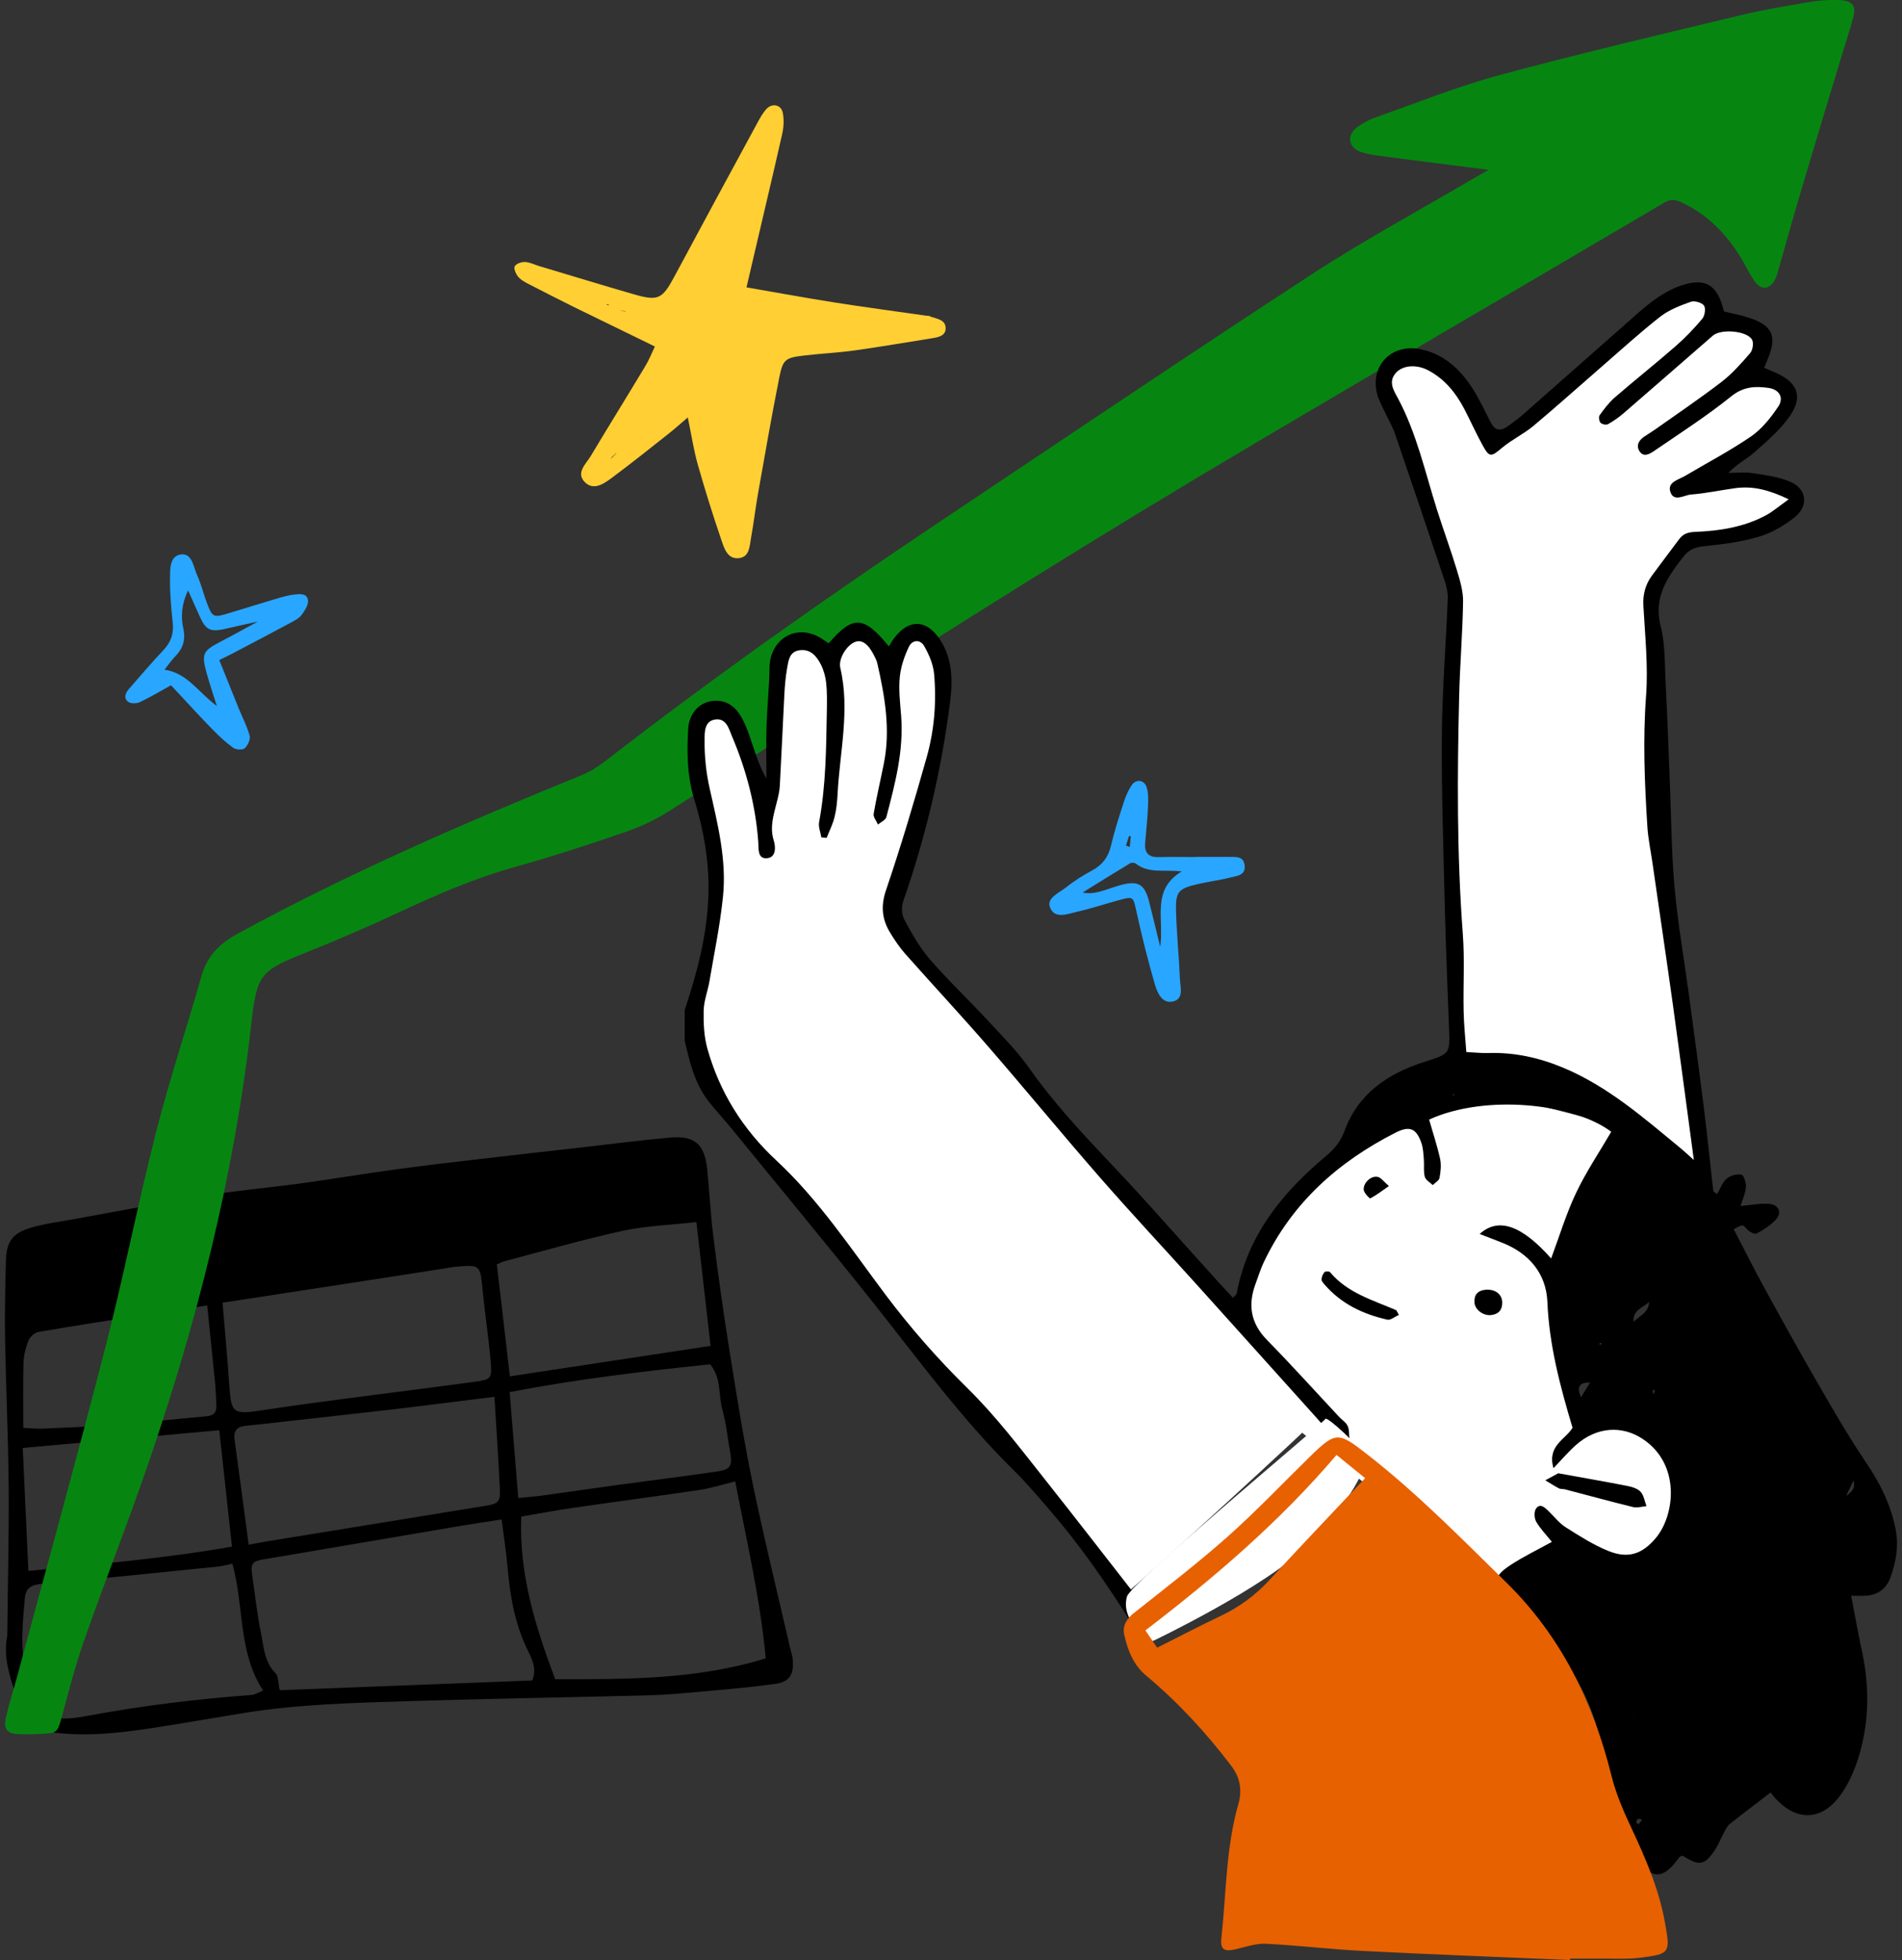<svg width="164" height="169" viewBox="0 0 164 169" fill="none" xmlns="http://www.w3.org/2000/svg">
<rect x="0" y="0" width="164" height="169" fill="#333333" stroke="none"/>
<g clip-path="url(#clip0_404_3298)">
<path d="M68.359 143.087C68.324 142.727 68.197 142.368 68.11 142.008C67.036 137.332 65.888 132.668 64.913 127.97C64.107 124.06 63.486 120.104 62.854 116.159C62.349 112.997 61.908 109.83 61.514 106.657C61.264 104.702 61.177 102.724 60.974 100.769C60.754 98.663 59.89 97.892 57.824 98.077C55.249 98.303 52.691 98.64 50.115 98.93C47.301 99.249 44.488 99.562 41.675 99.893C39.169 100.183 36.662 100.479 34.162 100.815C31.36 101.198 28.564 101.668 25.762 102.051C23.14 102.411 20.501 102.631 17.89 103.054C14.062 103.669 10.256 104.412 6.439 105.102C5.175 105.334 3.881 105.485 2.645 105.856C1.056 106.326 0.551 107.08 0.511 108.699C0.459 110.915 0.395 113.125 0.435 115.341C0.511 119.657 0.714 123.973 0.749 128.289C0.778 132.535 0.667 136.787 0.627 141.033C0.174 143.273 1.155 145.257 1.717 147.328C2.048 148.546 2.808 149.091 4.078 149.294C7.112 149.776 10.1 149.445 13.093 148.992C15.709 148.592 18.314 148.128 20.93 147.705C25.687 146.927 30.496 146.817 35.293 146.666C42.017 146.457 48.746 146.347 55.469 146.179C56.571 146.15 57.685 146.098 58.787 145.993C61.473 145.75 64.165 145.552 66.839 145.181C68.115 145.001 68.463 144.34 68.353 143.081L68.359 143.087ZM62.291 121.56C62.622 122.731 62.732 123.967 62.953 125.174C63.167 126.34 63.005 126.693 61.914 126.856C59.06 127.274 56.2 127.627 53.34 128.016C51.153 128.312 48.972 128.637 46.785 128.938C46.135 129.025 45.486 129.078 44.691 129.159C44.442 126.055 44.198 123.132 43.943 120.022C49.686 118.92 55.458 118.224 61.241 117.627C62.222 118.845 61.931 120.289 62.291 121.56ZM61.276 116.037C55.463 116.919 49.819 117.772 43.966 118.665C43.589 115.457 43.218 112.261 42.84 109.012C43.096 108.902 43.31 108.786 43.537 108.728C46.919 107.84 50.283 106.866 53.694 106.117C55.713 105.682 57.807 105.618 60.046 105.363C60.47 109.047 60.864 112.481 61.27 116.037H61.276ZM29.939 110.665C32.741 110.236 35.543 109.795 38.345 109.36C38.652 109.308 38.954 109.244 39.261 109.221C41.413 109.029 41.396 109.047 41.605 111.158C41.808 113.241 42.133 115.306 42.307 117.394C42.429 118.903 42.359 118.943 40.787 119.152C37.011 119.663 33.222 120.133 29.446 120.631C27.12 120.939 24.805 121.252 22.491 121.606C20.106 121.966 19.932 121.826 19.776 119.494C19.619 117.168 19.399 114.842 19.19 112.313C22.885 111.75 26.412 111.211 29.939 110.665ZM21.197 122.929C22.363 122.818 23.523 122.673 24.683 122.546C27.799 122.192 30.908 121.861 34.023 121.496C36.813 121.165 39.609 120.805 42.632 120.428C42.794 123.137 42.98 125.765 43.102 128.405C43.154 129.478 42.968 129.646 41.86 129.826C35.624 130.847 29.382 131.856 23.146 132.871C22.613 132.959 22.09 133.063 21.441 133.179C21.029 130.093 20.64 127.117 20.228 124.141C20.118 123.358 20.431 122.998 21.203 122.929H21.197ZM2.025 117.545C2.042 116.89 2.21 116.205 2.448 115.59C2.57 115.271 2.982 114.9 3.313 114.836C6.515 114.285 9.723 113.792 12.936 113.293C14.566 113.038 16.202 112.8 17.867 112.551C18.099 114.825 18.331 117.058 18.552 119.291C18.61 119.906 18.621 120.521 18.656 121.136C18.691 121.722 18.471 122.047 17.838 122.105C15.205 122.337 12.577 122.633 9.943 122.842C7.855 123.004 5.766 123.079 3.678 123.172C3.197 123.195 2.721 123.137 2.007 123.108C2.007 121.113 1.973 119.326 2.025 117.539V117.545ZM18.906 123.311C19.277 126.705 19.631 129.983 20.002 133.347C14.149 134.374 8.359 134.855 2.448 135.441C2.28 131.816 2.123 128.399 1.961 124.837C7.785 124.315 13.284 123.816 18.906 123.311ZM21.661 146.138C16.933 146.492 12.246 147.055 7.582 147.931C4.055 148.592 3.295 148.018 2.326 144.589C1.688 142.333 1.944 140.071 2.141 137.802C2.216 136.95 2.651 136.636 3.579 136.555C8.661 136.114 13.731 135.575 18.807 135.064C19.167 135.029 19.52 134.919 20.037 134.815C21.069 138.522 20.501 142.408 22.688 145.755C22.293 145.906 21.986 146.115 21.661 146.138ZM45.886 144.885C38.629 145.17 31.378 145.442 24.121 145.726C23.982 145.129 24.028 144.526 23.744 144.247C22.787 143.278 22.746 142.008 22.508 140.825C22.166 139.137 21.974 137.425 21.736 135.726C21.603 134.768 21.789 134.6 22.798 134.432C28.373 133.492 33.948 132.535 39.522 131.589C40.729 131.386 41.941 131.207 43.252 131.004C43.444 132.518 43.664 133.898 43.78 135.291C43.995 137.762 44.442 140.163 45.561 142.408C45.944 143.174 46.281 143.98 45.886 144.891V144.885ZM47.87 144.775C46.182 140.274 44.749 135.772 44.946 130.754C46.309 130.522 47.864 130.226 49.419 130C53.062 129.472 56.716 128.996 60.354 128.451C61.369 128.3 62.355 127.975 63.393 127.72C64.345 132.709 65.546 137.773 66.027 142.977C60.046 144.833 53.949 144.781 47.864 144.775H47.87Z" fill="black"/>
<path d="M159.672 1.978C158.118 6.984 156.621 12.008 155.124 17.032C154.527 19.039 153.976 21.063 153.401 23.07C153.297 23.424 153.216 23.796 153.042 24.12C152.589 24.967 151.87 25.043 151.307 24.271C150.878 23.68 150.565 22.989 150.188 22.357C148.923 20.239 147.287 18.528 145.019 17.461C144.468 17.2 144.056 17.142 143.488 17.478C131.839 24.347 120.162 31.157 108.525 38.031C94.701 46.199 81.098 54.721 67.628 63.468C64.316 65.621 61.032 67.825 57.691 69.931C56.554 70.65 55.313 71.253 54.042 71.689C50.892 72.773 47.725 73.817 44.517 74.711C40.99 75.691 37.66 77.13 34.365 78.673C31.795 79.874 29.185 80.999 26.557 82.055C22.444 83.697 22.16 83.917 21.673 88.227C20.182 101.459 16.927 114.268 12.565 126.821C10.871 131.717 8.969 136.538 7.257 141.422C6.48 143.626 5.906 145.9 5.291 148.157C4.972 149.311 4.89 149.439 3.678 149.485C2.999 149.514 2.321 149.543 1.642 149.52C0.627 149.48 0.284 149.097 0.505 148.116C0.772 146.916 1.155 145.738 1.479 144.549C4.026 135.093 6.648 125.649 9.085 116.165C10.668 110.021 11.881 103.791 13.447 97.648C14.601 93.112 16.092 88.656 17.374 84.149C17.867 82.409 18.952 81.335 20.507 80.489C30.061 75.285 40.021 70.957 50.086 66.862C50.817 66.566 51.519 66.143 52.145 65.655C61.467 58.433 71.097 51.623 80.901 45.068C91.627 37.898 102.324 30.681 113.131 23.633C117.569 20.738 122.25 18.209 126.827 15.518C127.245 15.274 127.668 15.036 128.359 14.642C125.156 14.236 122.244 13.87 119.338 13.487C118.671 13.4 117.981 13.313 117.348 13.104C116.264 12.739 116.089 11.683 117 10.987C117.488 10.616 118.056 10.314 118.625 10.117C122.169 8.864 125.673 7.454 129.298 6.474C136.201 4.612 143.163 2.982 150.112 1.305C152.027 0.847 153.976 0.522 155.913 0.191C156.76 0.046 157.636 -0.029 158.495 0.006C159.933 0.07 160.113 0.545 159.666 1.972L159.672 1.978Z" fill="#068611"/>
<path d="M106.912 119.181C108.044 120.98 102.944 110.776 111.617 103.321C120.289 95.867 123.805 94.469 126.467 94.289C129.13 94.109 139.444 97.114 139.444 97.114C139.444 97.114 134.397 104.197 134.513 108.339C134.629 112.481 136.213 122.964 136.213 122.964C136.213 122.964 145.849 121.09 144.491 129.71C143.134 138.325 135.424 134.188 135.424 134.188L128.335 136.515L106.918 119.187L106.912 119.181Z" fill="white"/>
<path d="M61.63 60.957C59.402 60.957 59.077 63.962 60.441 68.498C61.798 73.034 62.309 76.318 61.63 78.928C60.951 81.533 58.376 88.732 60 91.626C61.63 94.515 70.865 105.537 71.718 106.773C72.57 108.008 96.772 137.535 97.109 137.367C97.451 137.199 113.844 122.232 113.949 121.896C114.059 121.56 85.826 89.306 84.41 88.285C82.995 87.264 75.964 78.934 76.475 77.571C76.985 76.213 81.974 62.946 81.289 59.379C80.611 55.805 80.326 53.995 79.305 54.332C78.284 54.674 77.037 57.053 77.037 57.053C77.037 57.053 75.906 53.63 74.148 54.291C72.391 54.953 71.544 56.484 71.544 56.484C71.544 56.484 69.107 54.668 68.086 55.405C67.065 56.142 66.387 57.505 66.671 59.767C66.955 62.036 67.123 66.398 67.123 66.398L66.218 70.024C66.218 70.024 62.419 60.957 61.63 60.957Z" fill="white"/>
<path d="M119.866 30.971C118.735 32.636 119.628 35.282 120.765 37.266C121.896 39.249 125.243 48.943 125.301 50.985C125.359 53.027 125.098 91.626 125.255 91.795C125.412 91.963 138.905 95.635 138.905 95.786C138.905 95.937 146.898 102.962 146.898 102.962C146.898 102.962 142.82 78.023 142.82 73.319C142.82 68.614 141.968 52.232 142.2 51.385C142.432 50.538 144.068 47.191 145.036 46.907C145.999 46.623 155.304 44.737 154.898 43.223C154.492 41.703 150.762 41.071 149.23 41.355C147.699 41.639 146.568 41.581 146.568 41.581C146.568 41.581 154.602 36.181 154.086 34.324C153.57 32.468 150.588 32.056 150.588 32.056C150.588 32.056 152.856 29.394 151.441 28.599C150.025 27.804 147.983 27.746 147.983 27.746C147.983 27.746 148.099 25.762 146.736 25.536C145.373 25.31 141.805 25.988 140.332 28.03C138.858 30.072 129.281 37.498 129.281 37.498C129.281 37.498 127.819 37.805 127.807 36.535C127.796 35.264 123.956 31.035 122.592 30.925C121.235 30.809 120.214 30.49 119.883 30.983L119.866 30.971Z" fill="white"/>
<path d="M59.014 87.148C60.116 83.876 60.992 80.535 61.085 77.083C61.166 74.311 60.673 71.549 59.855 68.887C59.24 66.891 59.222 64.872 59.339 62.836C59.414 61.554 60.232 60.632 61.305 60.452C62.494 60.255 63.341 60.823 63.915 61.809C64.223 62.337 64.449 62.917 64.646 63.498C65.058 64.716 65.418 65.945 66.085 67.141C66.085 65.609 66.05 64.078 66.097 62.552C66.149 60.887 66.329 59.228 66.352 57.563C66.387 55.063 68.736 53.653 70.894 55.092C71.085 55.219 71.277 55.347 71.457 55.463C73.551 53.027 74.479 53.073 76.643 55.73C76.811 55.463 76.95 55.208 77.124 54.982C78.377 53.357 79.874 53.392 81.022 55.103C82.125 56.745 82.159 58.619 81.927 60.469C81.185 66.357 79.833 72.106 77.878 77.716C77.716 78.174 77.739 78.847 77.965 79.264C78.603 80.454 79.276 81.666 80.152 82.681C81.725 84.503 83.482 86.162 85.118 87.925C86.377 89.283 87.7 90.605 88.761 92.114C91.801 96.435 95.641 100.032 99.133 103.948C101.106 106.158 103.089 108.356 105.073 110.555C105.474 110.996 105.88 111.431 106.309 111.895C106.483 111.704 106.616 111.622 106.634 111.524C107.562 106.506 110.561 102.834 114.332 99.672C115.051 99.069 115.585 98.448 115.927 97.514C117.099 94.295 119.674 92.555 122.801 91.557C125.029 90.843 125.029 90.895 124.942 88.621C124.803 85.048 124.658 81.475 124.571 77.895C124.454 73.023 124.286 68.144 124.327 63.271C124.356 59.39 124.681 55.515 124.832 51.634C124.855 51.101 124.721 50.532 124.547 50.016C123.143 45.804 121.722 41.599 120.284 37.399C120.063 36.761 119.709 36.175 119.425 35.554C119.193 35.049 118.903 34.562 118.758 34.029C118.085 31.551 119.976 29.579 122.511 30.113C124.518 30.536 125.905 31.836 126.966 33.489C127.564 34.417 128.034 35.438 128.538 36.424C128.857 37.045 129.298 37.219 129.884 36.83C130.395 36.488 130.894 36.117 131.352 35.711C134.647 32.816 137.924 29.904 141.219 27.009C141.776 26.522 142.345 26.041 142.96 25.634C143.522 25.263 144.12 24.921 144.752 24.689C146.98 23.865 148.093 24.486 148.645 26.853C149.323 27.021 150.043 27.154 150.733 27.375C152.833 28.036 153.256 28.964 152.415 30.977C152.322 31.198 152.235 31.418 152.119 31.708C152.508 31.876 152.844 32.016 153.175 32.166C154.991 32.996 155.478 34.185 154.347 35.844C153.529 37.039 152.375 38.02 151.278 38.994C150.605 39.592 149.758 39.992 149.027 40.775C149.724 40.775 150.431 40.688 151.11 40.792C152.195 40.961 153.326 41.1 154.324 41.517C155.791 42.132 155.989 43.606 154.736 44.604C153.836 45.317 152.769 45.944 151.678 46.269C150.159 46.721 148.552 46.93 146.968 47.087C146.162 47.168 145.622 47.377 145.112 48.038C143.749 49.807 142.559 51.501 143.192 53.99C143.598 55.579 143.534 57.296 143.621 58.955C143.766 61.728 143.865 64.501 143.975 67.274C144.102 70.348 144.114 73.434 144.387 76.498C144.659 79.56 145.199 82.594 145.611 85.646C146.063 88.999 146.521 92.352 146.939 95.704C147.229 98.019 147.455 100.345 147.728 102.66C147.74 102.747 147.89 102.811 148.053 102.962C148.326 102.492 148.511 101.941 148.888 101.616C149.196 101.349 149.764 101.204 150.159 101.279C150.356 101.32 150.565 101.981 150.542 102.347C150.507 102.875 150.257 103.385 150.077 103.977C150.953 103.901 151.737 103.739 152.502 103.791C153.401 103.849 153.691 104.568 153.088 105.189C152.63 105.665 152.044 106.053 151.452 106.355C151.278 106.442 150.808 106.187 150.617 105.966C150.269 105.566 150.315 105.526 149.492 105.984C150.367 107.666 151.22 109.372 152.137 111.042C153.616 113.746 155.107 116.443 156.65 119.106C158.007 121.455 159.359 123.816 160.879 126.061C162.114 127.883 163.06 129.774 163.466 131.937C163.727 133.318 163.478 134.646 163.031 135.934C162.677 136.967 161.917 137.541 160.803 137.582C160.444 137.593 160.09 137.582 159.614 137.582C159.945 139.27 160.218 140.825 160.548 142.362C161.227 145.506 161.18 148.633 160.194 151.69C159.823 152.844 159.284 154.016 158.547 154.962C156.975 156.974 154.927 156.98 153.169 155.147C152.961 154.933 152.786 154.683 152.67 154.544C151.47 155.466 150.304 156.342 149.161 157.253C148.94 157.427 148.801 157.723 148.656 157.984C148.389 158.471 148.198 158.999 147.89 159.463C146.98 160.844 146.533 160.913 145.077 159.985C144.973 160.037 144.833 160.066 144.775 160.153C143.453 162.039 142.432 162.091 141.115 160.246C140.691 159.655 140.332 158.97 140.135 158.274C139.386 155.605 138.62 152.937 138.035 150.228C137.251 146.614 135.558 143.551 132.976 140.935C131.932 139.879 130.911 138.806 129.907 137.715C128.736 136.445 128.77 135.905 130.238 134.937C131.358 134.2 132.582 133.614 133.811 132.935C133.336 132.343 132.814 131.81 132.454 131.189C132.286 130.893 132.263 130.302 132.454 130.052C132.82 129.571 133.208 129.988 133.521 130.284C134.015 130.754 134.438 131.323 135.001 131.676C136.19 132.431 137.396 133.202 138.69 133.724C140.407 134.409 141.608 133.991 142.786 132.587C144.404 130.644 144.949 126.264 141.654 124.071C139.839 122.859 137.646 123.021 135.877 124.593C135.25 125.15 134.705 125.794 133.951 126.583C133.376 124.634 135.006 124.1 135.592 123.097C134.525 119.529 133.579 115.991 133.423 112.243C133.318 109.783 131.828 108.037 129.484 107.127C128.875 106.889 128.272 106.657 127.587 106.39C129.194 104.922 131.224 105.647 133.748 108.501C134.467 106.57 135.041 104.65 135.894 102.857C136.758 101.036 137.901 99.342 138.928 97.578C135.679 95.113 128.051 94.318 123.225 96.528C123.55 97.671 123.921 98.773 124.17 99.899C124.286 100.426 124.222 101.012 124.124 101.552C124.077 101.79 123.741 101.97 123.538 102.178C123.3 101.941 122.935 101.743 122.853 101.459C122.726 100.995 122.813 100.479 122.772 99.986C122.732 99.498 122.714 98.988 122.558 98.535C122.117 97.277 121.537 97.044 120.33 97.654C115.347 100.189 111.362 103.75 108.943 108.884C108.682 109.441 108.508 110.033 108.287 110.613C107.585 112.452 107.806 114.053 109.244 115.526C111.362 117.684 113.386 119.935 115.451 122.145C115.707 122.418 116.06 122.633 116.205 122.952C116.356 123.282 116.31 123.706 116.356 124.089C115.956 124.071 115.434 124.199 115.185 124.002C114.57 123.503 114.077 122.853 113.537 122.261C110.109 118.456 106.692 114.639 103.258 110.833C100.45 107.718 97.579 104.65 94.823 101.494C91.575 97.775 88.442 93.958 85.205 90.228C82.861 87.525 80.419 84.909 78.047 82.229C77.559 81.678 77.142 81.051 76.759 80.425C76.045 79.264 75.929 78.122 76.399 76.741C77.687 72.947 78.83 69.107 79.915 65.249C80.564 62.923 80.761 60.498 80.541 58.091C80.466 57.273 80.106 56.438 79.694 55.712C79.352 55.109 78.667 55.138 78.366 55.77C77.977 56.583 77.67 57.488 77.583 58.381C77.478 59.477 77.612 60.603 77.699 61.711C77.936 64.722 77.177 67.581 76.428 70.441C76.359 70.702 75.953 70.876 75.703 71.091C75.57 70.778 75.28 70.441 75.332 70.163C75.581 68.707 75.924 67.262 76.213 65.812C76.794 62.894 76.295 60.046 75.651 57.209C75.599 56.971 75.483 56.745 75.372 56.525C74.868 55.515 74.322 55.127 73.742 55.341C73.017 55.608 72.275 56.78 72.454 57.575C73.307 61.218 72.408 64.82 72.222 68.44C72.188 69.113 72.118 69.803 71.956 70.453C71.805 71.068 71.509 71.648 71.277 72.24C71.126 72.222 70.969 72.205 70.819 72.193C70.749 71.758 70.552 71.294 70.627 70.882C71.219 67.709 71.236 64.495 71.294 61.287C71.306 60.487 71.323 59.675 71.236 58.88C71.178 58.34 71.027 57.783 70.784 57.302C70.412 56.565 69.873 55.921 68.916 56.066C68.052 56.2 67.982 56.971 67.866 57.627C67.738 58.352 67.674 59.089 67.634 59.82C67.495 62.465 67.384 65.11 67.239 67.761C67.21 68.249 67.089 68.73 66.967 69.206C66.7 70.279 66.358 71.317 66.717 72.466C66.885 73.011 66.932 73.916 66.149 73.991C65.296 74.073 65.424 73.179 65.383 72.599C65.151 69.432 64.356 66.404 63.121 63.492C62.842 62.842 62.645 61.925 61.7 62.03C60.696 62.146 60.76 63.207 60.754 63.811C60.736 65.209 60.887 66.636 61.195 67.999C61.885 71.073 62.668 74.142 62.338 77.315C62.088 79.763 61.583 82.182 61.172 84.607C61.026 85.454 60.69 86.29 60.673 87.136C60.65 88.227 60.702 89.364 60.992 90.402C62.042 94.173 64.078 97.393 66.932 100.044C70.627 103.478 73.371 107.655 76.37 111.646C78.516 114.5 80.895 117.209 83.442 119.709C85.884 122.111 87.92 124.802 90.026 127.459C92.862 131.038 95.653 134.652 98.46 138.249C98.802 138.684 99.174 139.102 99.499 139.554C100.201 140.529 100.189 140.534 99.232 141.782C98.263 141.358 97.863 140.413 97.352 139.606C95.235 136.265 92.978 133.028 90.379 130.041C89.446 128.967 88.535 127.871 87.52 126.879C83.007 122.453 79.3 117.36 75.384 112.429C71.352 107.353 67.21 102.37 63.115 97.346C62.459 96.54 61.746 95.78 61.108 94.968C59.895 93.425 59.466 91.563 59.037 89.706V87.113L59.014 87.148ZM140.935 147.925L141.039 147.861L140.964 147.954C140.923 147.977 140.871 147.989 140.836 148.018C140.813 148.035 140.807 148.07 140.796 148.099C140.842 148.041 140.889 147.983 140.935 147.925ZM137.228 143.853C137.257 143.806 137.286 143.76 137.315 143.708C137.292 143.766 137.275 143.818 137.251 143.876C137.217 143.911 137.188 143.951 137.153 143.986C137.176 143.94 137.199 143.893 137.222 143.847L137.228 143.853ZM158.361 140.511C158.39 140.476 158.425 140.442 158.454 140.407C158.431 140.447 158.408 140.488 158.384 140.534L158.309 140.592L158.361 140.511ZM157.624 130.505C157.746 130.383 157.874 130.255 157.996 130.133C158.118 130.012 158.239 129.884 158.367 129.762C158.489 129.64 158.616 129.518 158.738 129.397L159.11 129.031C159.545 128.695 160.049 128.399 159.811 127.651C159.585 128.12 159.365 128.59 159.139 129.06C159.017 129.182 158.889 129.304 158.767 129.426C158.645 129.547 158.518 129.669 158.396 129.791C158.274 129.913 158.147 130.041 158.025 130.162C157.897 130.284 157.775 130.406 157.648 130.528L157.572 130.592L157.63 130.505H157.624ZM126.427 90.704C127.187 90.739 127.738 90.808 128.283 90.791C130.546 90.71 132.721 91.191 134.774 92.05C138.644 93.663 141.765 96.406 144.955 99.034C145.28 99.301 145.582 99.591 146.052 100.015C145.425 95.374 144.851 90.988 144.242 86.603C143.673 82.519 143.064 78.441 142.478 74.363C142.327 73.324 142.107 72.292 142.043 71.253C141.805 67.5 141.649 63.753 141.933 59.982C142.124 57.412 141.84 54.808 141.701 52.22C141.649 51.234 141.875 50.393 142.443 49.621C143.209 48.577 143.998 47.545 144.77 46.506C145.123 46.031 145.512 45.886 146.162 45.857C148.262 45.776 150.344 45.451 152.235 44.447C152.85 44.122 153.384 43.652 154.231 43.049C152.531 42.231 151.145 41.889 149.642 42.086C148.36 42.26 147.09 42.538 145.802 42.637C145.21 42.684 144.311 43.327 144.021 42.388C143.766 41.57 144.717 41.367 145.274 41.042C147.183 39.911 149.161 38.878 150.988 37.625C151.922 36.981 152.682 36.018 153.326 35.061C153.842 34.295 153.425 33.582 152.508 33.448C151.365 33.286 150.344 33.315 149.288 34.162C147.177 35.862 144.886 37.335 142.646 38.867C142.269 39.122 141.718 39.481 141.353 38.884C141.051 38.385 141.33 37.938 141.794 37.631C142.101 37.428 142.42 37.236 142.722 37.022C144.636 35.664 146.585 34.353 148.442 32.926C149.358 32.219 150.147 31.325 150.907 30.444C151.127 30.188 151.226 29.573 151.069 29.289C150.652 28.517 148.389 28.326 147.687 28.941C145.129 31.163 142.577 33.402 140.007 35.618C139.589 35.978 139.131 36.303 138.655 36.569C138.499 36.656 138.139 36.587 138.011 36.453C137.884 36.32 137.826 35.943 137.924 35.809C138.313 35.264 138.725 34.713 139.224 34.278C140.952 32.781 142.739 31.366 144.462 29.863C145.292 29.138 146.069 28.332 146.777 27.485C146.997 27.224 147.096 26.58 146.927 26.348C146.742 26.087 146.115 25.907 145.796 26.017C144.886 26.342 143.928 26.702 143.174 27.288C141.469 28.616 139.879 30.078 138.243 31.493C136.236 33.234 134.264 35.009 132.228 36.714C131.387 37.416 130.366 37.898 129.525 38.6C128.562 39.406 128.428 39.464 127.836 38.385C127.268 37.358 126.792 36.285 126.253 35.247C125.522 33.854 124.553 32.665 123.138 31.923C122.128 31.395 120.968 31.488 120.376 32.132C119.663 32.909 120.179 33.675 120.539 34.342C122.151 37.364 122.877 40.688 123.892 43.913C124.449 45.677 125.093 47.411 125.626 49.175C125.887 50.045 126.166 50.962 126.154 51.855C126.114 54.564 125.882 57.273 125.818 59.982C125.649 66.833 125.615 73.678 126.131 80.523C126.299 82.734 126.154 84.967 126.201 87.189C126.224 88.337 126.346 89.486 126.433 90.698L126.427 90.704ZM136.323 120.469C136.602 120.022 136.834 119.639 137.106 119.204C136.182 119.162 135.921 119.583 136.323 120.469ZM142.194 112.249C141.678 112.759 140.755 112.933 140.86 113.954C141.382 113.45 142.171 113.16 142.194 112.249ZM141.596 156.905C141.451 156.858 141.33 156.783 141.272 156.812C141.179 156.864 141.092 156.98 141.08 157.085C141.074 157.148 141.202 157.23 141.266 157.305C141.37 157.178 141.475 157.05 141.591 156.905H141.596ZM142.559 120.214C142.6 120.127 142.652 120.051 142.675 119.97C142.687 119.924 142.664 119.866 142.658 119.813C142.606 119.842 142.501 119.871 142.501 119.895C142.501 119.993 142.536 120.098 142.559 120.214ZM125.243 94.394C125.296 94.405 125.354 94.417 125.406 94.434C125.371 94.388 125.33 94.341 125.296 94.295C125.278 94.33 125.261 94.359 125.243 94.394ZM138.075 115.816C138.035 115.805 137.988 115.787 137.942 115.776C137.936 115.834 137.924 115.892 137.919 115.944C137.965 115.933 138.017 115.933 138.058 115.915C138.075 115.904 138.069 115.851 138.075 115.816Z" fill="black"/>
<path d="M134.374 127.024C136.439 127.401 138.371 127.732 140.297 128.109C140.709 128.19 141.19 128.329 141.457 128.614C141.741 128.921 141.805 129.432 141.968 129.855C141.579 129.89 141.167 130.023 140.813 129.936C138.853 129.455 136.909 128.921 134.954 128.411C134.774 128.364 134.566 128.399 134.409 128.318C134.009 128.109 133.632 127.859 133.243 127.627C133.626 127.419 134.015 127.21 134.368 127.018L134.374 127.024Z" fill="black"/>
<path d="M120.62 113.368C120.249 113.531 119.901 113.838 119.634 113.78C117.546 113.31 115.666 112.429 114.227 110.77C114.106 110.63 113.943 110.456 113.949 110.306C113.955 110.091 114.065 109.842 114.204 109.679C114.274 109.598 114.61 109.598 114.68 109.679C116.176 111.477 118.352 112.081 120.376 112.957C120.423 112.974 120.44 113.055 120.62 113.368Z" fill="black"/>
<path d="M129.53 112.261C129.554 112.922 129.223 113.305 128.579 113.38C127.883 113.461 127.164 112.91 127.135 112.284C127.1 111.622 127.425 111.257 128.098 111.199C128.91 111.135 129.49 111.559 129.53 112.255V112.261Z" fill="black"/>
<path d="M119.756 102.26C119.129 102.695 118.665 103.054 118.155 103.321C118.097 103.35 117.609 102.857 117.586 102.579C117.54 101.97 118.23 101.343 118.793 101.465C119.083 101.529 119.309 101.877 119.756 102.254V102.26Z" fill="black"/>
<path d="M97.178 137.64C96.546 139.85 99.272 141.55 99.272 141.55C99.272 141.55 109.192 136.845 112.818 133.162C116.443 129.478 118.004 126.415 117.65 125.568C117.296 124.721 114.39 122.053 114.28 122.337C114.164 122.621 97.515 136.451 97.178 137.64Z" fill="white"/>
<path d="M143.557 165.74C143.041 162.851 141.886 160.211 140.657 157.584C139.978 156.139 139.334 154.648 138.951 153.105C137.373 146.742 134.589 141.051 129.873 136.427C125.998 132.628 122.192 128.747 117.899 125.4C115.405 123.451 115.196 123.393 112.986 125.551C110.608 127.877 108.305 130.307 105.816 132.518C103.235 134.809 100.485 136.915 97.782 139.061C97.132 139.577 96.761 140.169 96.94 140.958C97.236 142.292 97.741 143.557 98.82 144.462C101.581 146.765 103.989 149.387 106.164 152.241C106.947 153.279 107.115 154.341 106.779 155.542C105.7 159.307 105.735 163.222 105.317 167.068C105.201 168.112 105.555 168.304 106.64 168.037C107.469 167.828 108.328 167.544 109.163 167.585C111.988 167.73 114.802 168.072 117.633 168.211C123.544 168.513 129.461 168.733 135.378 168.988C135.378 168.948 135.378 168.907 135.378 168.867C136.236 168.867 137.101 168.867 137.959 168.867C139.131 168.855 140.314 168.93 141.469 168.785C144.027 168.466 144.027 168.35 143.557 165.734V165.74ZM98.762 140.569C104.708 136.016 110.318 131.218 115.243 125.44C116.2 126.224 116.913 126.798 117.714 127.448C117.302 127.871 116.971 128.207 116.652 128.555C114.239 131.114 111.82 133.66 109.436 136.248C108.247 137.535 106.878 138.545 105.294 139.299C103.461 140.169 101.662 141.115 99.777 142.06C99.435 141.561 99.133 141.12 98.762 140.569Z" fill="#E76100"/>
<path d="M80.222 27.27C80.106 27.23 79.978 27.23 79.856 27.218C77.229 26.841 74.607 26.493 71.985 26.081C69.502 25.693 67.031 25.234 64.368 24.776C64.583 23.842 64.739 23.186 64.89 22.537C65.743 18.882 66.613 15.228 67.442 11.567C67.576 10.981 67.611 10.332 67.501 9.746C67.367 9.026 66.584 8.852 66.085 9.398C65.76 9.751 65.516 10.204 65.284 10.633C62.9 15.03 60.516 19.422 58.155 23.831C57.105 25.785 56.763 25.983 54.651 25.373C51.925 24.59 49.216 23.749 46.501 22.943C46.083 22.821 45.677 22.601 45.26 22.589C44.952 22.572 44.471 22.752 44.378 22.972C44.285 23.198 44.494 23.645 44.703 23.889C44.935 24.161 45.288 24.335 45.619 24.509C46.936 25.188 48.253 25.861 49.581 26.516C51.838 27.624 54.094 28.715 56.467 29.875C56.183 30.473 55.962 31.035 55.649 31.552C54.094 34.145 52.493 36.714 50.944 39.307C50.527 40.004 49.616 40.769 50.44 41.581C51.2 42.33 52.093 41.692 52.778 41.181C54.46 39.928 56.096 38.623 57.743 37.318C58.213 36.947 58.66 36.54 59.304 35.989C59.623 37.503 59.808 38.78 60.156 40.015C60.777 42.208 61.456 44.383 62.193 46.535C62.442 47.255 62.709 48.241 63.73 48.119C64.652 48.009 64.629 47.052 64.762 46.35C64.994 45.08 65.139 43.792 65.366 42.521C65.957 39.186 66.537 35.844 67.199 32.52C67.506 30.989 67.733 30.844 69.281 30.658C70.749 30.484 72.234 30.415 73.702 30.212C75.894 29.904 78.081 29.527 80.274 29.179C80.825 29.092 81.521 28.999 81.539 28.332C81.562 27.555 80.779 27.491 80.216 27.294L80.222 27.27ZM52.285 26.261C52.337 26.25 52.395 26.244 52.447 26.232C52.464 26.267 52.476 26.296 52.499 26.331C52.424 26.308 52.354 26.284 52.285 26.261ZM53.868 26.859C53.712 26.818 53.549 26.777 53.392 26.737C53.561 26.772 53.723 26.801 53.891 26.835C53.915 26.853 53.944 26.859 53.973 26.876L53.868 26.859ZM53.137 39.087C53.015 39.215 52.888 39.337 52.766 39.47L52.679 39.539L52.737 39.441C52.865 39.325 52.992 39.197 53.12 39.075C53.143 39.075 53.137 39.075 53.137 39.093V39.087Z" fill="#FFCF33"/>
<path d="M103.031 73.881C104.018 73.881 105.01 73.87 105.996 73.881C106.535 73.893 107.197 73.788 107.313 74.56C107.452 75.465 106.674 75.511 106.118 75.651C105.166 75.894 104.18 76.01 103.223 76.237C101.633 76.608 101.361 76.886 101.401 78.499C101.454 80.465 101.657 82.432 101.738 84.398C101.767 85.095 102.098 86.098 101.175 86.336C100.201 86.585 99.794 85.594 99.58 84.874C98.977 82.815 98.46 80.721 97.996 78.621C97.706 77.304 97.747 77.263 96.488 77.606C95.299 77.93 94.121 78.325 92.92 78.597C92.114 78.777 91.012 79.265 90.571 78.319C90.159 77.449 91.267 77.02 91.853 76.555C92.572 75.981 93.367 75.482 94.179 75.041C95.061 74.566 95.56 73.899 95.792 72.918C96.088 71.659 96.488 70.424 96.888 69.194C97.056 68.672 97.277 68.144 97.584 67.692C97.961 67.135 98.675 67.233 98.872 67.883C99.029 68.388 99.011 68.968 98.988 69.513C98.942 70.557 98.837 71.602 98.745 72.646C98.669 73.493 99 73.922 99.893 73.899C100.943 73.87 101.993 73.893 103.043 73.893C103.043 73.887 103.043 73.881 103.043 73.876L103.031 73.881ZM101.883 75.134C100.433 74.949 99.075 75.349 97.938 74.461C97.828 74.374 97.555 74.363 97.433 74.438C96.064 75.262 94.707 76.109 93.35 76.95C94.017 77.089 94.55 76.956 95.073 76.805C95.606 76.648 96.123 76.439 96.656 76.3C98.141 75.906 98.692 76.231 99.075 77.71C99.388 78.928 99.678 80.158 100.038 81.631C100.392 79.224 99.243 76.724 101.883 75.14V75.134ZM97.085 72.907C97.196 72.947 97.306 72.988 97.416 73.023C97.445 72.715 97.474 72.402 97.503 72.095C97.451 72.089 97.404 72.083 97.352 72.077C97.265 72.356 97.178 72.634 97.085 72.907Z" fill="#29A6FF"/>
<path d="M14.746 59.083C13.783 59.611 12.942 60.121 12.055 60.539C11.776 60.667 11.289 60.678 11.063 60.516C10.622 60.197 10.819 59.744 11.127 59.39C12.101 58.277 13.058 57.14 14.079 56.066C14.723 55.388 14.996 54.651 14.897 53.723C14.77 52.499 14.648 51.263 14.659 50.033C14.665 49.204 14.578 47.98 15.541 47.812C16.591 47.626 16.672 48.908 17.02 49.645C17.328 50.312 17.496 51.043 17.751 51.739C18.326 53.294 18.331 53.294 19.851 52.83C21.209 52.418 22.566 51.994 23.924 51.594C24.393 51.455 24.875 51.315 25.356 51.263C25.832 51.211 26.488 51.124 26.557 51.768C26.598 52.162 26.279 52.644 26.012 53.009C25.803 53.294 25.443 53.485 25.119 53.659C23.436 54.564 21.742 55.452 20.054 56.339C19.735 56.507 19.416 56.658 18.906 56.908C19.48 58.329 20.019 59.692 20.57 61.044C20.895 61.844 21.307 62.621 21.528 63.445C21.609 63.758 21.359 64.281 21.093 64.518C20.907 64.681 20.338 64.646 20.106 64.472C19.462 64.008 18.871 63.451 18.314 62.883C17.154 61.688 16.034 60.458 14.741 59.077L14.746 59.083ZM22.369 53.56C21.476 53.758 20.576 53.943 19.689 54.158C18.093 54.547 17.763 54.396 17.125 52.934C16.858 52.325 16.585 51.721 16.22 50.904C15.64 52.104 15.588 53.195 15.802 54.169C16.034 55.225 15.75 55.939 15.065 56.641C14.775 56.942 14.537 57.29 14.184 57.737C16.168 58.033 17.084 59.68 18.697 60.87C18.331 59.698 18.035 58.845 17.798 57.969C17.368 56.374 17.502 56.119 18.952 55.359C20.089 54.767 21.214 54.141 22.34 53.531C22.369 53.502 22.398 53.468 22.427 53.439C22.404 53.479 22.386 53.514 22.363 53.555L22.369 53.56Z" fill="#29A6FF"/>
</g>
<defs>
<clipPath id="clip0_404_3298">
<rect width="163.129" height="169" fill="white" transform="translate(0.435)"/>
</clipPath>
</defs>
</svg>
